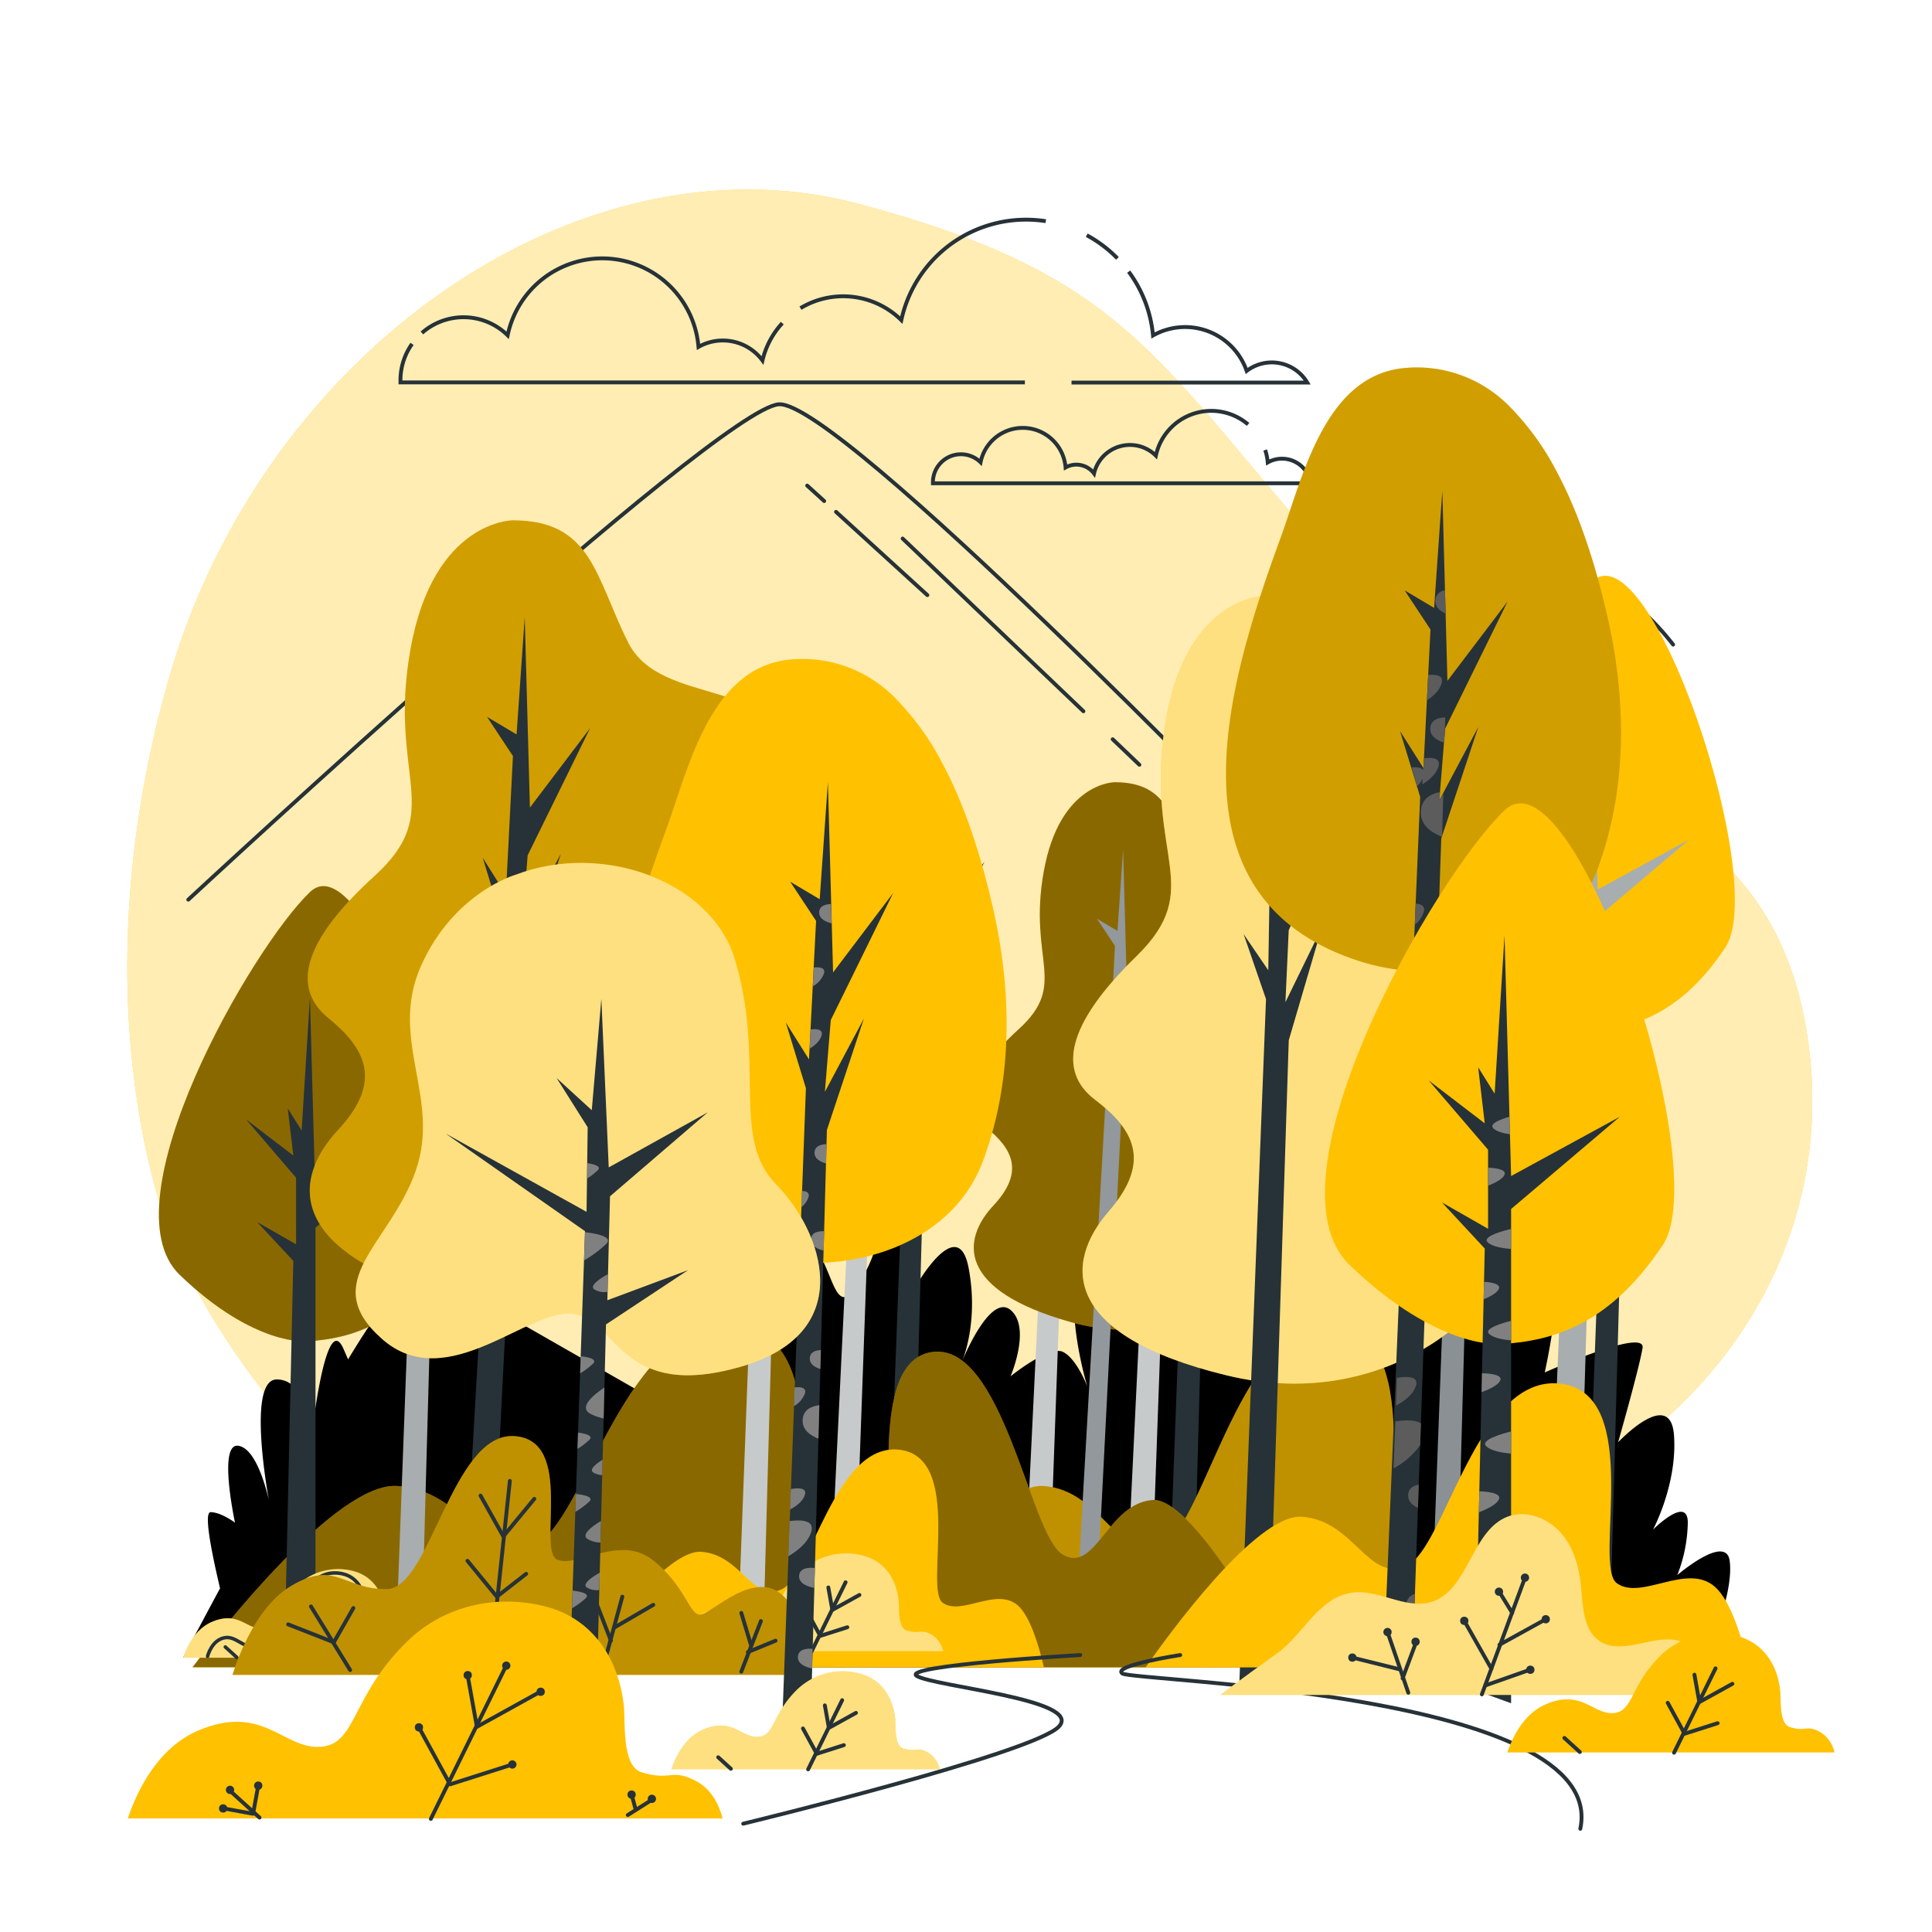 <svg class="animated" id="freepik_stories-forest" xmlns="http://www.w3.org/2000/svg" viewBox="0 0 500 500" version="1.1" xmlns:xlink="http://www.w3.org/1999/xlink" xmlns:svgjs="http://svgjs.com/svgjs"><style>svg#freepik_stories-forest:not(.animated) .animable {opacity: 0;}svg#freepik_stories-forest.animated #freepik--background-simple--inject-35 {animation: 1s 1 forwards cubic-bezier(.36,-0.01,.5,1.38) zoomIn;animation-delay: 0s;}svg#freepik_stories-forest.animated #freepik--Clouds--inject-35 {animation: 1s 1 forwards cubic-bezier(.36,-0.01,.5,1.38) slideLeft;animation-delay: 0s;}svg#freepik_stories-forest.animated #freepik--Mountain--inject-35 {animation: 1s 1 forwards cubic-bezier(.36,-0.01,.5,1.38) slideRight;animation-delay: 0s;}svg#freepik_stories-forest.animated #freepik--Trees--inject-35 {animation: 1s 1 forwards cubic-bezier(.36,-0.01,.5,1.38) slideDown;animation-delay: 0s;}            @keyframes zoomIn {                0% {                    opacity: 0;                    transform: scale(0.5);                }                100% {                    opacity: 1;                    transform: scale(1);                }            }                    @keyframes slideLeft {                0% {                    opacity: 0;                    transform: translateX(-30px);                }                100% {                    opacity: 1;                    transform: translateX(0);                }            }                    @keyframes slideRight {                0% {                    opacity: 0;                    transform: translateX(30px);                }                100% {                    opacity: 1;                    transform: translateX(0);                }            }                    @keyframes slideDown {                0% {                    opacity: 0;                    transform: translateY(-30px);                }                100% {                    opacity: 1;                    transform: translateY(0);                }            }        </style><g id="freepik--background-simple--inject-35" style="transform-origin: 250.984px 238.703px 0px;" class="animable"><path d="M44.41,320.29s26.73,70.51,102.13,96.87,158.5.42,226.37-18.81,105.85-75.29,93.95-135.2-68.33-58.53-118.12-113.74S294.07,71.94,222.19,52.76,67.71,90.75,43.48,176.39,44.41,320.29,44.41,320.29Z" style="fill: rgb(255, 193, 0); transform-origin: 250.984px 238.703px 0px;" id="elnl4xzfv7ppj" class="animable"></path><g id="elqm89at67iik"><path d="M44.41,320.29s26.73,70.51,102.13,96.87,158.5.42,226.37-18.81,105.85-75.29,93.95-135.2-68.33-58.53-118.12-113.74S294.07,71.94,222.19,52.76,67.71,90.75,43.48,176.39,44.41,320.29,44.41,320.29Z" style="fill: rgb(255, 255, 255); opacity: 0.7; transform-origin: 250.984px 238.703px 0px;" class="animable"></path></g></g><g id="freepik--Clouds--inject-35" style="transform-origin: 224.756px 90.961px 0px;" class="animable"><path d="M202.46,83.63a21.49,21.49,0,0,0-5.13,9.66,12.77,12.77,0,0,0-16.56-3.51,25,25,0,0,0-49.39-3,16.28,16.28,0,0,0-22.19-.61" style="fill: none; stroke: rgb(38, 50, 56); stroke-miterlimit: 10; transform-origin: 155.826px 80.076px 0px;" id="el7l5hhrvduun" class="animable"></path><path d="M270.65,57.24a33.4,33.4,0,0,0-5.13-.39,33,33,0,0,0-32.26,26,21.43,21.43,0,0,0-26.1-3.1" style="fill: none; stroke: rgb(38, 50, 56); stroke-miterlimit: 10; transform-origin: 238.904px 69.852px 0px;" id="eluyh6bxohb9r" class="animable"></path><path d="M289.19,66.87a32.83,32.83,0,0,0-7.95-6" style="fill: none; stroke: rgb(38, 50, 56); stroke-miterlimit: 10; transform-origin: 285.215px 63.871px 0px;" id="elqvx70cai1bc" class="animable"></path><path d="M277.31,99h61a10.68,10.68,0,0,0-15.67-3,16.87,16.87,0,0,0-24.24-9.18A32.82,32.82,0,0,0,292.1,70.3" style="fill: none; stroke: rgb(38, 50, 56); stroke-miterlimit: 10; transform-origin: 307.809px 84.65px 0px;" id="eljgpr3m9hkkn" class="animable"></path><path d="M106.64,89a16.26,16.26,0,0,0-3,9.37c0,.2,0,.4,0,.6h161.6" style="fill: none; stroke: rgb(38, 50, 56); stroke-miterlimit: 10; transform-origin: 184.439px 93.984px 0px;" id="elxxsqxu06ov" class="animable"></path><path d="M323,109.84a14.67,14.67,0,0,0-23.86,8.08,9.53,9.53,0,0,0-16,4.62,5.72,5.72,0,0,0-7.37-1.56,11.13,11.13,0,0,0-22-1.34,7.25,7.25,0,0,0-12.33,5.17c0,.09,0,.17,0,.26H345.87a4.78,4.78,0,0,0-7-1.31,7.5,7.5,0,0,0-10.78-4.08,14.16,14.16,0,0,0-.66-3.22" style="fill: none; stroke: rgb(38, 50, 56); stroke-miterlimit: 10; transform-origin: 293.656px 115.701px 0px;" id="elmic7yzwoprh" class="animable"></path></g><g id="freepik--Mountain--inject-35" style="transform-origin: 240.865px 168.727px 0px;" class="animable"><path d="M48.73,232.83s137.15-127.28,152.86-128.2C217.13,103.72,328.71,219,328.71,219s76.82-66.76,85.05-66.76S433,166.82,433,166.82" style="fill: none; stroke: rgb(38, 50, 56); stroke-linecap: round; stroke-linejoin: round; transform-origin: 240.865px 168.727px 0px;" id="elntq70hhfyxi" class="animable"></path><line x1="294.87" y1="197.92" x2="287.96" y2="191.32" style="fill: none; stroke: rgb(38, 50, 56); stroke-linecap: round; stroke-linejoin: round; transform-origin: 291.415px 194.62px 0px;" id="eln046px5kwci" class="animable"></line><line x1="216.36" y1="132.47" x2="240" y2="154.02" style="fill: none; stroke: rgb(38, 50, 56); stroke-linecap: round; stroke-linejoin: round; transform-origin: 228.18px 143.245px 0px;" id="el8mo6r390t" class="animable"></line><line x1="208.9" y1="125.67" x2="213.3" y2="129.67" style="fill: none; stroke: rgb(38, 50, 56); stroke-linecap: round; stroke-linejoin: round; transform-origin: 211.1px 127.67px 0px;" id="eld2c03gt8oam" class="animable"></line><line x1="280.39" y1="184.08" x2="233.6" y2="139.38" style="fill: none; stroke: rgb(38, 50, 56); stroke-linecap: round; stroke-linejoin: round; transform-origin: 256.995px 161.73px 0px;" id="el5xfajmmzaqm" class="animable"></line></g><g id="freepik--Trees--inject-35" style="transform-origin: 253.916px 284.188px 0px;" class="animable animator-active"><path d="M447.65,404c-.91-7.23-13.56,3.62-13.56,3.62a38.69,38.69,0,0,0,2.71-13.56c0-7.23-9,1.8-9,1.8s6.33-11.75,5.43-24.4-14.47,1.81-14.47,1.81,5.43-19,6.33-24.41-25.31,6.33-25.31,6.33,1.81-8.14,2.71-16.27c.47-4.16-4-2.43-8.52.26-1-3.62-3.67-3.87-6.64-2.74.19-.9.4-1.88.63-2.93,1-4.87-5.94.62-11.71,5.81a27.6,27.6,0,0,0-8.1-16.67c-4.37-4.37-9.08.5-13,7.34l-6.49,2c-.08-1.26-.21-2.56-.4-3.9-1.17-8.18-8,.64-12.69,7.9l-5,1.54c-.8-5.12-2.76-12.59-7.58-18.48-8.13-9.94-27.12,18.08-27.12,18.08s-11.75-19-16.27-9,1.81,30.74,1.81,30.74-2.71-7.24-6.32-9-13.56,6.32-13.56,6.32,5.42-12.65,0-17.17c-4.91-4.09-11.28,10.29-12.46,13.09.83-2.12,4-11.3,1.61-23.94-2.71-14.46-13.56,4.52-13.56,4.52s1.81-18.08-8.13-20.79,4.52,0-5.43,18.08-6.32-12.65-20.79-10.85-10.84,56.05-10.84,56.05L134.9,342.56s-2.71-5.43-11.89-7.07S119.54,348,119.54,348s-12.66-11.75-18.08-11.75c-1.41,0-5.74,6.27-11.38,15.55-.41-.95-.83-1.92-1.27-2.9-3.43-7.53-6.33,9.31-7.54,17.92l-1,1.73C79.54,364.3,77.41,357,71.63,357c-7,0-3.29,24.12-2.12,30.82l0,.08c-.9-3.81-3.49-13-7.78-13.73-5.42-.9-.91,19.89-.91,19.89s-3.61-2.71-6.32-2.71c-2,0,.77,12.61,2.45,19.7C51.25,421.65,47.38,429,47.38,429l36-19.57H272.57l-9.15,12.66H444S448.55,411.25,447.65,404Z" id="elu56tulwvu2d" style="transform-origin: 247.572px 370px 0px;" class="animable"></path><path d="M229.15,421.88h6.57l4-145,8.42-25.36-8.87,16.71,1.31-16.32,14.2-28.9-13.68,18L240,197.74l-1.86,26.63-6.71-4,5.88,8.9-1.6,31.5-5.31-8.39,4.57,14.93Z" style="fill: rgb(38, 50, 56); transform-origin: 241.965px 309.809px 0px;" id="eljsood2xsk8i" class="animable"></path><path d="M254.22,431.49c-2.34-9.28-6.17-20.8-11.51-25.1-9.48-7.64-24.9,4.37-33.2-1.09s9.48-58.93-19-62.2-39.14,51.29-52.19,56.74-17.79-14.18-35.58-15.27c-15.55-1-45.61,37.28-52.92,46.92Z" style="fill: rgb(255, 193, 0); transform-origin: 152.02px 387.225px 0px;" id="elowxvrchw89n" class="animable"></path><g id="el7ws1apbmue9"><path d="M254.22,431.49c-2.34-9.28-6.17-20.8-11.51-25.1-9.48-7.64-24.9,4.37-33.2-1.09s9.48-58.93-19-62.2-39.14,51.29-52.19,56.74-17.79-14.18-35.58-15.27c-15.55-1-45.61,37.28-52.92,46.92Z" style="opacity: 0.46; transform-origin: 152.02px 387.225px 0px;" class="animable"></path></g><path d="M191,421.88h6.57l4-145L210,251.47l-8.87,16.71,1.31-16.32,14.2-28.9L203,241l-1.18-43.26L200,224.37l-6.71-4,5.88,8.9-1.6,31.5-5.31-8.39,4.57,14.93Z" style="fill: rgb(199, 202, 203); transform-origin: 203.82px 309.809px 0px;" id="elnr66skyuwe" class="animable"></path><path d="M102.59,421.88h6.57l4-145,8.42-25.36-8.88,16.71,1.32-16.32L128.24,223l-13.68,18-1.17-43.26-1.86,26.63-6.71-4,5.88,8.9-1.6,31.5-5.32-8.39,4.58,14.93Z" style="fill: rgb(168, 173, 175); transform-origin: 115.414px 309.809px 0px;" id="elb0wo9uedx4" class="animable"></path><path d="M291.08,421.88h6.57l4-111.45L310.11,291l-8.88,12.84,1.31-12.54L316.74,269,303.06,282.9l-1.18-33.24L300,270.13l-6.7-3.06,5.88,6.83-1.61,24.21-5.31-6.45,4.57,11.47Z" style="fill: rgb(199, 202, 203); transform-origin: 303.908px 335.77px 0px;" id="elyvkyrioegsb" class="animable"></path><path d="M214.34,421.88h6.57l4-111.45L233.36,291l-8.87,12.84,1.31-12.54L240,269,226.32,282.9l-1.18-33.24-1.86,20.47-6.71-3.06,5.89,6.83-1.61,24.21-5.31-6.45,4.57,11.47Z" style="fill: rgb(199, 202, 203); transform-origin: 227.17px 335.77px 0px;" id="el5429erb8r69" class="animable"></path><path d="M264.59,421.88h6.56l4-111.45L283.61,291l-8.88,12.84,1.32-12.54L290.24,269,276.56,282.9l-1.18-33.24-1.85,20.47-6.71-3.06,5.88,6.83-1.6,24.21-5.32-6.45,4.58,11.47Z" style="fill: rgb(199, 202, 203); transform-origin: 277.414px 335.77px 0px;" id="elrxjtem9r2h8" class="animable"></path><path d="M410.07,421.88h6.57l4-145,8.42-25.36-8.87,16.71,1.31-16.32,14.2-28.9-13.68,18-1.18-43.26L419,224.37l-6.71-4,5.88,8.9-1.6,31.5-5.31-8.39,4.57,14.93Z" style="fill: rgb(38, 50, 56); transform-origin: 422.885px 309.814px 0px;" id="elc4ocq1s89b7" class="animable"></path><path d="M370.32,421.88h6.56l4-145,8.43-25.36-8.88,16.71,1.32-16.32L396,223l-13.68,18-1.18-43.26-1.85,26.63-6.71-4,5.88,8.9-1.6,31.5-5.32-8.39,4.58,14.93Z" style="fill: rgb(138, 144, 148); transform-origin: 383.16px 309.809px 0px;" id="elvba58xvm8h" class="animable"></path><path d="M302.17,421.88h6.56l4-145,8.42-25.36-8.88,16.71,1.32-16.32L327.82,223l-13.68,18L313,197.74l-1.85,26.63-6.71-4,5.88,8.9-1.6,31.5-5.32-8.39,4.58,14.93Z" style="fill: rgb(38, 50, 56); transform-origin: 314.996px 309.809px 0px;" id="eli7wn14gwpb8" class="animable"></path><path d="M401.13,431.49c-2-9.28-5.34-20.8-9.95-25.1-8.21-7.64-21.56,4.37-28.74-1.09s8.21-58.93-16.42-62.2-33.87,51.29-45.16,56.74-15.4-14.18-30.79-15.27c-13.46-1-39.47,37.28-45.8,46.92Z" style="fill: rgb(255, 193, 0); transform-origin: 312.699px 387.225px 0px;" id="elauvwtxzsj1" class="animable"></path><g id="el6i0x9koghsy"><path d="M401.13,431.49c-2-9.28-5.34-20.8-9.95-25.1-8.21-7.64-21.56,4.37-28.74-1.09s8.21-58.93-16.42-62.2-33.87,51.29-45.16,56.74-15.4-14.18-30.79-15.27c-13.46-1-39.47,37.28-45.8,46.92Z" style="opacity: 0.25; transform-origin: 312.699px 387.225px 0px;" class="animable"></path></g><path d="M288.48,202.44s-14.21,0-18.35,23.09,6.51,29-6.52,40.86-14.8,20.14-8.29,25.47,10.07,11.25,1.78,20.13-9.48,21.91,20.13,30.2,52.11-11.84,53.3-25.46-8.89-22.51-9.48-33.76,20.14-21.91,17.77-37.3-23.69-9.48-29.61-21.32S302.69,202.44,288.48,202.44Z" style="fill: rgb(255, 193, 0); transform-origin: 295.326px 273.287px 0px;" id="elg2rqei4gco" class="animable"></path><g id="elchla6eidqk6"><path d="M288.48,202.44s-14.21,0-18.35,23.09,6.51,29-6.52,40.86-14.8,20.14-8.29,25.47,10.07,11.25,1.78,20.13-9.48,21.91,20.13,30.2,52.11-11.84,53.3-25.46-8.89-22.51-9.48-33.76,20.14-21.91,17.77-37.3-23.69-9.48-29.61-21.32S302.69,202.44,288.48,202.44Z" style="opacity: 0.46; transform-origin: 295.326px 273.287px 0px;" class="animable"></path></g><path d="M278,426.87h5.19l7.34-144.48,6.66-20-7,13.21,1-12.9,11.22-22.86-10.81,14.27-.94-34.2-1.46,21-5.31-3.14,4.65,7-1.27,24.9-4.2-6.63,3.62,11.8Z" style="fill: rgb(146, 152, 155); transform-origin: 290.205px 323.391px 0px;" id="elqc83yf4lofo" class="animable"></path><path d="M199.56,431.49c1.52-8.56,4-19.2,7.49-23.16,6.18-7.05,16.21,4,21.62-1s-6.18-54.38,12.35-57.4,25.48,47.33,34,52.37,11.58-13.1,23.16-14.1c10.13-.88,29.69,34.41,34.45,43.3Z" style="fill: rgb(255, 193, 0); transform-origin: 266.094px 390.65px 0px;" id="elfcw2cz8zgc" class="animable"></path><g id="el54h1ejzlpsp"><path d="M199.56,431.49c1.52-8.56,4-19.2,7.49-23.16,6.18-7.05,16.21,4,21.62-1s-6.18-54.38,12.35-57.4,25.48,47.33,34,52.37,11.58-13.1,23.16-14.1c10.13-.88,29.69,34.41,34.45,43.3Z" style="opacity: 0.46; transform-origin: 266.094px 390.65px 0px;" class="animable"></path></g><path d="M270.16,431.49c-1.37-5.9-3.62-13.24-6.74-16-5.56-4.86-14.59,2.78-19.45-.69s5.55-37.52-11.12-39.6-22.93,32.65-30.57,36.12-10.42-9-20.84-9.72c-9.11-.61-26.72,23.74-31,29.87Z" style="fill: rgb(255, 193, 0); transform-origin: 210.301px 403.299px 0px;" id="elctietzby4d" class="animable"></path><path d="M79.5,347.14s-13.64,1.44-33-17.22,18.67-84.71,33.74-99.07,46,77.53,34.46,94.76S91,346.43,79.5,347.14Z" style="fill: rgb(255, 193, 0); transform-origin: 79.174px 288.252px 0px;" id="elgumxb357ctt" class="animable"></path><g id="elpvao2i333e"><path d="M79.5,347.14s-13.64,1.44-33-17.22,18.67-84.71,33.74-99.07,46,77.53,34.46,94.76S91,346.43,79.5,347.14Z" style="opacity: 0.46; transform-origin: 79.174px 288.252px 0px;" class="animable"></path></g><polyline points="73.75 422.52 75.91 326.33 66.57 316.28 76.62 322.02 76.62 304.79 63.7 289.72 75.91 299.05 74.47 286.85 78.06 292.59 80.21 258.13 81.65 310.53 105.34 297.61 81.65 317.71 81.65 327.04 81.65 425.39" style="fill: rgb(38, 50, 56); transform-origin: 84.52px 341.76px 0px;" id="el3slgyr4ib0q" class="animable"></polyline><path d="M411.32,266.83s-13.64,1.43-33-17.23S397,164.89,412,150.53s46,77.53,34.46,94.76S422.8,266.11,411.32,266.83Z" style="fill: rgb(255, 193, 0); transform-origin: 410.963px 207.936px 0px;" id="elqzqlsib9ck" class="animable"></path><polyline points="400.32 418.41 407.73 246.01 398.4 235.96 408.45 241.7 408.45 224.47 395.52 209.4 407.73 218.73 406.29 206.53 409.88 212.27 412.04 177.81 413.47 230.22 437.16 217.29 413.47 237.39 413.47 246.73 408.22 421.28" style="fill: rgb(168, 173, 175); transform-origin: 416.34px 299.545px 0px;" id="el4vl0y2pwgbq" class="animable"></polyline><path d="M110.12,429a6.05,6.05,0,0,0-2.71-3.9c-2.68-1.46-2.68,0-5.85-1-2.1-.65-1.68-5.38-1.85-7-.53-4.95-3.27-9.23-8.32-10.51A15.31,15.31,0,0,0,77,410.25c-6.09,5.85-5.36,11-9.26,11.21s-6.09-4.63-12.91-1.71c-4.19,1.8-6.36,6.16-7.41,9.26Z" style="fill: rgb(255, 193, 0); transform-origin: 78.772px 417.549px 0px;" id="els40cowmyiue" class="animable"></path><g id="el4ozgu9c83vw"><path d="M110.12,429a6.05,6.05,0,0,0-2.71-3.9c-2.68-1.46-2.68,0-5.85-1-2.1-.65-1.68-5.38-1.85-7-.53-4.95-3.27-9.23-8.32-10.51A15.31,15.31,0,0,0,77,410.25c-6.09,5.85-5.36,11-9.26,11.21s-6.09-4.63-12.91-1.71c-4.19,1.8-6.36,6.16-7.41,9.26Z" style="fill: rgb(255, 255, 255); opacity: 0.5; transform-origin: 78.772px 417.549px 0px;" class="animable"></path></g><path d="M53.72,428.65s1.08-4.45,4.72-4.85,6.2,5.53,11.6.54,8.63-17.67,17-17.26,8.23,10.52,7.28,14.7,4.59,4,7,3.5,5.26,2.16,5.26,3.78" style="fill: none; stroke: rgb(38, 50, 56); stroke-linecap: round; stroke-linejoin: round; stroke-width: 0.904px; transform-origin: 80.148px 418.064px 0px;" id="el9yld3sbi2p9" class="animable"></path><line x1="61.27" y1="428.92" x2="58.31" y2="426.23" style="fill: none; stroke: rgb(38, 50, 56); stroke-linecap: round; stroke-linejoin: round; stroke-width: 0.904px; transform-origin: 59.79px 427.575px 0px;" id="elf1i3t082u5" class="animable"></line><line x1="79.34" y1="429.06" x2="87.3" y2="412.88" style="fill: none; stroke: rgb(38, 50, 56); stroke-linecap: round; stroke-linejoin: round; stroke-width: 0.904px; transform-origin: 83.32px 420.97px 0px;" id="ell1ox5cv3j8e" class="animable"></line><polyline points="83.25 414.09 84.2 419.35 90.54 415.84" style="fill: none; stroke: rgb(38, 50, 56); stroke-linecap: round; stroke-linejoin: round; stroke-width: 0.904px; transform-origin: 86.895px 416.72px 0px;" id="eljt4p64cp6k" class="animable"></polyline><polyline points="78.13 419.48 81.37 425.42 87.7 423.39" style="fill: none; stroke: rgb(38, 50, 56); stroke-linecap: round; stroke-linejoin: round; stroke-width: 0.904px; transform-origin: 82.915px 422.45px 0px;" id="elqe8njy84qvf" class="animable"></polyline><path d="M244.09,427.34a6.7,6.7,0,0,0-3-4.31c-3-1.62-3,0-6.47-1.08-2.32-.71-1.86-5.94-2.05-7.73-.58-5.48-3.61-10.21-9.2-11.63a17,17,0,0,0-16,4c-6.74,6.47-5.93,12.13-10.24,12.4s-6.74-5.12-14.29-1.89c-4.63,2-7,6.81-8.19,10.24Z" style="fill: rgb(255, 193, 0); transform-origin: 209.369px 414.676px 0px;" id="eldq930skhw7m" class="animable"></path><g id="ell8t9ldnfdl8"><path d="M244.09,427.34a6.7,6.7,0,0,0-3-4.31c-3-1.62-3,0-6.47-1.08-2.32-.71-1.86-5.94-2.05-7.73-.58-5.48-3.61-10.21-9.2-11.63a17,17,0,0,0-16,4c-6.74,6.47-5.93,12.13-10.24,12.4s-6.74-5.12-14.29-1.89c-4.63,2-7,6.81-8.19,10.24Z" style="fill: rgb(255, 255, 255); opacity: 0.5; transform-origin: 209.369px 414.676px 0px;" class="animable"></path></g><line x1="190.05" y1="427.24" x2="186.77" y2="424.26" style="fill: none; stroke: rgb(38, 50, 56); stroke-linecap: round; stroke-linejoin: round; transform-origin: 188.41px 425.75px 0px;" id="ela9cpkffdk5i" class="animable"></line><line x1="210.04" y1="427.39" x2="218.84" y2="409.49" style="fill: none; stroke: rgb(38, 50, 56); stroke-linecap: round; stroke-linejoin: round; transform-origin: 214.44px 418.44px 0px;" id="el1g6iboo3fbp" class="animable"></line><polyline points="214.37 410.83 215.41 416.65 222.42 412.77" style="fill: none; stroke: rgb(38, 50, 56); stroke-linecap: round; stroke-linejoin: round; transform-origin: 218.395px 413.74px 0px;" id="eldidfg6p36aw" class="animable"></polyline><polyline points="208.7 416.8 212.28 423.37 219.29 421.13" style="fill: none; stroke: rgb(38, 50, 56); stroke-linecap: round; stroke-linejoin: round; transform-origin: 213.995px 420.085px 0px;" id="el2eq0rtin6yo" class="animable"></polyline><path d="M132.69,134.66s-20.47,0-26.44,33.26,9.38,41.79-9.38,58.84-21.32,29-11.93,36.67,14.49,16.2,2.55,29-13.64,31.56,29,43.5,75-17.06,76.75-36.67-12.8-32.41-13.65-48.61,29-31.55,25.58-53.72-34.11-13.65-42.63-30.7S153.16,134.66,132.69,134.66Z" style="fill: rgb(255, 193, 0); transform-origin: 142.543px 236.691px 0px;" id="elalv6pb8g5e" class="animable"></path><g id="el5azszv6s57f"><path d="M132.69,134.66s-20.47,0-26.44,33.26,9.38,41.79-9.38,58.84-21.32,29-11.93,36.67,14.49,16.2,2.55,29-13.64,31.56,29,43.5,75-17.06,76.75-36.67-12.8-32.41-13.65-48.61,29-31.55,25.58-53.72-34.11-13.65-42.63-30.7S153.16,134.66,132.69,134.66Z" style="opacity: 0.18; transform-origin: 142.543px 236.691px 0px;" class="animable"></path></g><path d="M117.54,457.86H125L135.57,249.8l9.6-28.87-10.11,19,1.5-18.58,16.16-32.91L137.14,209l-1.34-49.26-2.11,30.33-7.64-4.54,6.7,10.13-1.83,35.86-6-9.55,5.21,17Z" style="fill: rgb(38, 50, 56); transform-origin: 135.129px 308.799px 0px;" id="el0apfcs5xxaxc" class="animable"></path><path d="M326.64,154.25s-20.45.71-25.26,34.16,10.82,41.43-7.33,59.13-20.3,29.72-10.66,37.06,15.05,15.69,3.56,28.89-12.53,32,30.49,42.45,74.41-19.65,75.43-39.31-13.91-31.94-15.33-48.1S405.42,236,401.24,214s-34.56-12.45-43.68-29.2S347.09,153.54,326.64,154.25Z" style="fill: rgb(255, 193, 0); transform-origin: 339.693px 256.156px 0px;" id="elt4wve9nqll" class="animable"></path><g id="el9sf19gzg9l6"><g style="opacity: 0.5; transform-origin: 339.693px 256.156px 0px;" class="animable"><path d="M326.64,154.25s-20.45.71-25.26,34.16,10.82,41.43-7.33,59.13-20.3,29.72-10.66,37.06,15.05,15.69,3.56,28.89-12.53,32,30.49,42.45,74.41-19.65,75.43-39.31-13.91-31.94-15.33-48.1S405.42,236,401.24,214s-34.56-12.45-43.68-29.2S347.09,153.54,326.64,154.25Z" style="fill: rgb(255, 255, 255); transform-origin: 339.693px 256.156px 0px;" id="el2vxcn99z7fw" class="animable"></path></g></g><path d="M320.64,438.14l7.47-.26,5.42-168.66L342.11,240l-9.44,19.36.85-18.62,15-33.45-14.85,21.08-3.06-49.19-1.06,30.38-7.79-4.26,7.05,9.89-.58,35.91-6.38-9.34,5.79,16.8Z" style="fill: rgb(38, 50, 56); transform-origin: 334.58px 308.66px 0px;" id="elftc6tgw54mc" class="animable"></path><path d="M452.6,431.49c-1.78-7.7-4.71-17.27-8.79-20.84-7.24-6.34-19,3.63-25.36-.9s7.24-48.93-14.5-51.65-29.9,42.59-39.87,47.12-13.59-11.78-27.18-12.69c-11.88-.79-34.84,31-40.43,39Z" style="fill: rgb(255, 193, 0); transform-origin: 374.535px 394.758px 0px;" id="eloti0xgjw7ue" class="animable"></path><path d="M207.13,433.47c.68-5.28,1.05-15-4.27-20.3-7.55-7.55-18.87,4.71-21.7,4.71s-3.78-7.54-12.27-14.15-18.87,1.89-24.53,0,4.72-31.13-11.32-32.07-21.7,39.62-33,39.62-13.21-7.55-24.53-.94c-8.87,5.17-13.68,17.86-15.35,23.13Z" style="fill: rgb(255, 193, 0); transform-origin: 133.836px 402.557px 0px;" id="el8y7j4yxvn3" class="animable"></path><g id="el6rsazu0uw97"><path d="M207.13,433.47c.68-5.28,1.05-15-4.27-20.3-7.55-7.55-18.87,4.71-21.7,4.71s-3.78-7.54-12.27-14.15-18.87,1.89-24.53,0,4.72-31.13-11.32-32.07-21.7,39.62-33,39.62-13.21-7.55-24.53-.94c-8.87,5.17-13.68,17.86-15.35,23.13Z" style="opacity: 0.25; transform-origin: 133.836px 402.557px 0px;" class="animable"></path></g><line x1="90.61" y1="432.2" x2="80.48" y2="415.75" style="fill: none; stroke: rgb(38, 50, 56); stroke-linecap: round; stroke-linejoin: round; transform-origin: 85.545px 423.975px 0px;" id="el5yh4jh19h2k" class="animable"></line><line x1="126.89" y1="430.93" x2="131.95" y2="383.26" style="fill: none; stroke: rgb(38, 50, 56); stroke-linecap: round; stroke-linejoin: round; transform-origin: 129.42px 407.095px 0px;" id="elqtp2o8w6sb" class="animable"></line><line x1="156" y1="431.78" x2="161.06" y2="413.22" style="fill: none; stroke: rgb(38, 50, 56); stroke-linecap: round; stroke-linejoin: round; transform-origin: 158.53px 422.5px 0px;" id="elwdgtftb2za" class="animable"></line><line x1="191.85" y1="432.62" x2="196.92" y2="419.54" style="fill: none; stroke: rgb(38, 50, 56); stroke-linecap: round; stroke-linejoin: round; transform-origin: 194.385px 426.08px 0px;" id="elq1fio3eiw9" class="animable"></line><polyline points="91.45 416.17 86.39 425.03 74.58 420.39" style="fill: none; stroke: rgb(38, 50, 56); stroke-linecap: round; stroke-linejoin: round; transform-origin: 83.015px 420.6px 0px;" id="el1zon60q8mix" class="animable"></polyline><polyline points="124.36 387.06 130.26 397.61 138.28 387.9" style="fill: none; stroke: rgb(38, 50, 56); stroke-linecap: round; stroke-linejoin: round; transform-origin: 131.32px 392.335px 0px;" id="elbwvkxt986h4" class="animable"></polyline><polyline points="120.98 403.94 128.58 413.22 136.17 407.31" style="fill: none; stroke: rgb(38, 50, 56); stroke-linecap: round; stroke-linejoin: round; transform-origin: 128.575px 408.58px 0px;" id="el6fchtel7jfw" class="animable"></polyline><line x1="158.95" y1="421.23" x2="169.07" y2="415.33" style="fill: none; stroke: rgb(38, 50, 56); stroke-linecap: round; stroke-linejoin: round; transform-origin: 164.01px 418.28px 0px;" id="el6gi8db9nvfx" class="animable"></line><line x1="158.11" y1="424.61" x2="153.04" y2="411.53" style="fill: none; stroke: rgb(38, 50, 56); stroke-linecap: round; stroke-linejoin: round; transform-origin: 155.575px 418.07px 0px;" id="el8ocw7uoh4eg" class="animable"></line><line x1="194.39" y1="425.87" x2="191.85" y2="417.43" style="fill: none; stroke: rgb(38, 50, 56); stroke-linecap: round; stroke-linejoin: round; transform-origin: 193.12px 421.65px 0px;" id="eli66hhb2a7m" class="animable"></line><line x1="193.54" y1="427.56" x2="200.71" y2="424.61" style="fill: none; stroke: rgb(38, 50, 56); stroke-linecap: round; stroke-linejoin: round; transform-origin: 197.125px 426.085px 0px;" id="el262ggjiqi1g" class="animable"></line><path d="M243.93,197.62a69.83,69.83,0,0,0-12.4-17.11A33.54,33.54,0,0,0,204,170.74c-20.28,2.3-25.83,28.15-31.57,43.87-13.72,37.55-30.74,93.24,20.56,109.64,22.11,7.07,52.48,0,61.37-23.7,7.69-20.5,7.57-43.07,2.91-64.25C254.51,223.91,250.42,209.8,243.93,197.62Z" style="fill: rgb(255, 193, 0); transform-origin: 209.408px 248.701px 0px;" id="elbbwxzmtfdo4" class="animable"></path><path d="M202,457.58h7.48L214,292.44l9.59-28.87-10.11,19L215,264l16.16-32.91L215.6,251.66l-1.34-49.26-2.12,30.32-7.64-4.53,6.7,10.13-1.83,35.86-6-9.55,5.2,17Z" style="fill: rgb(38, 50, 56); transform-origin: 216.58px 329.988px 0px;" id="el0o2shvg5s6oh" class="animable"></path><path d="M212.31,354.29l.14-4.88c-1.19,0-2.88.41-2.88,2.21C209.57,353.11,211,353.89,212.31,354.29Z" style="fill: gray; transform-origin: 211.01px 351.85px 0px;" id="el1l63mq1davi" class="animable"></path><path d="M210.8,298.36c0,1.59,1.61,2.36,3,2.74l.14-5C212.75,296.15,210.8,296.43,210.8,298.36Z" style="fill: gray; transform-origin: 212.371px 298.602px 0px;" id="eljn9w58a8bx" class="animable"></path><path d="M209.88,320.84c0,1.7,1.85,2.47,3.28,2.81l.14-5C212.19,318.58,209.88,318.73,209.88,320.84Z" style="fill: gray; transform-origin: 211.59px 321.143px 0px;" id="el7f1lqs9dd15" class="animable"></path><path d="M212.65,267.89c.39-1.58-1.48-1.64-2.88-1.48l-.25,5C210.56,270.79,212.23,269.55,212.65,267.89Z" style="fill: gray; transform-origin: 211.109px 268.881px 0px;" id="el62qa0omeqv7" class="animable"></path><path d="M206.49,428.89c0,1.86,2.21,2.61,3.67,2.9l.14-5.07C209.5,426.63,206.49,426.49,206.49,428.89Z" style="fill: gray; transform-origin: 208.395px 429.234px 0px;" id="elz0uiucspdi" class="animable"></path><path d="M210.59,250.38l-.25,4.9a6.45,6.45,0,0,0,2.93-3.4C213.64,250.38,212,250.25,210.59,250.38Z" style="fill: gray; transform-origin: 211.832px 252.811px 0px;" id="elbdfz7hfi3ym" class="animable"></path><path d="M212,236.18c0,1.67,1.8,2.44,3.22,2.79l-.14-5C213.93,234,212,234.27,212,236.18Z" style="fill: gray; transform-origin: 213.609px 236.469px 0px;" id="elh0d0fcyha0f" class="animable"></path><path d="M210,396.23c.75-3-3.14-2.92-5.65-2.57l-.34,9.09C205.81,401.72,209.2,399.41,210,396.23Z" style="fill: gray; transform-origin: 207.053px 398.121px 0px;" id="elfd6lve4a3vv" class="animable"></path><path d="M210.8,405.8s-4-.61-4,2.16c0,2,2.5,2.7,3.94,3l.13-4.74Z" style="fill: gray; transform-origin: 208.836px 408.352px 0px;" id="elcswnid0cw4c" class="animable"></path><path d="M207.72,367.71c0,2.39,2,3.81,4.09,4.63l.24-8.69C210,363.91,207.72,364.84,207.72,367.71Z" style="fill: gray; transform-origin: 209.885px 367.994px 0px;" id="elc23ny0gy6o5" class="animable"></path><path d="M205.64,359.05l-.18,4.87a6.37,6.37,0,0,0,2.88-3.37C208.72,359,207,358.92,205.64,359.05Z" style="fill: gray; transform-origin: 206.928px 361.465px 0px;" id="elwentntx466m" class="animable"></path><path d="M207.54,308.22l-.16,4.18a5.26,5.26,0,0,0,1.88-2.65C209.55,308.59,208.61,308.26,207.54,308.22Z" style="fill: gray; transform-origin: 208.348px 310.309px 0px;" id="ell67iehjbpzg" class="animable"></path><path d="M208.34,386.72c.48-1.91-2.38-1.6-3.68-1.36l-.2,5.3C205.06,390.36,207.79,388.91,208.34,386.72Z" style="fill: gray; transform-origin: 206.428px 387.92px 0px;" id="el9sjt6rlbmjd" class="animable"></path><path d="M402.94,122.17a69.57,69.57,0,0,0-12.4-17.11A33.54,33.54,0,0,0,363,95.29c-20.27,2.29-25.83,28.15-31.57,43.86C317.68,176.71,300.66,232.4,352,248.8c22.12,7.07,52.49,0,61.37-23.7,7.69-20.51,7.57-43.07,2.92-64.25C413.52,148.46,409.43,134.35,402.94,122.17Z" style="fill: rgb(255, 193, 0); transform-origin: 368.404px 173.25px 0px;" id="ely23zayx812" class="animable"></path><g id="elydpg0bz58p"><path d="M402.94,122.17a69.57,69.57,0,0,0-12.4-17.11A33.54,33.54,0,0,0,363,95.29c-20.27,2.29-25.83,28.15-31.57,43.86C317.68,176.71,300.66,232.4,352,248.8c22.12,7.07,52.49,0,61.37-23.7,7.69-20.51,7.57-43.07,2.92-64.25C413.52,148.46,409.43,134.35,402.94,122.17Z" style="opacity: 0.18; transform-origin: 368.404px 173.25px 0px;" class="animable"></path></g><path d="M358.13,429h7.48L373,217l9.59-28.87-10.1,19L374,188.57l16.17-32.91-15.58,20.55L373.27,127l-2.12,30.32-7.63-4.53,6.69,10.13-1.82,35.86-6.05-9.55,5.2,17Z" style="fill: rgb(38, 50, 56); transform-origin: 374.15px 278px 0px;" id="elbpx49upijx" class="animable"></path><path d="M368.49,235.93c.38-1.49-.76-2-2.12-2.06l-.23,5.47A7,7,0,0,0,368.49,235.93Z" style="fill: rgb(92, 92, 92); transform-origin: 367.352px 236.605px 0px;" id="elgv68ivsuj8t" class="animable"></path><path d="M362.86,321.15l-.25,6.57c1.41-.9,3.37-2.49,3.89-4.55S364.71,321,362.86,321.15Z" style="fill: rgb(92, 92, 92); transform-origin: 364.592px 324.41px 0px;" id="eltpmzalq4mbd" class="animable"></path><path d="M369.61,174.68l-.33,6.56c1.41-.91,3.34-2.48,3.85-4.53S371.45,174.52,369.61,174.68Z" style="fill: rgb(92, 92, 92); transform-origin: 371.242px 177.936px 0px;" id="elcq1nzc2e1q" class="animable"></path><path d="M367.74,254.71a1.68,1.68,0,0,0,0-1,11.09,11.09,0,0,0,3-5c.76-3-2-3.73-4.82-3.69l-.55,13.1A7.05,7.05,0,0,0,367.74,254.71Z" style="fill: rgb(92, 92, 92); transform-origin: 368.119px 251.57px 0px;" id="elf87dp3jdb3f" class="animable"></path><path d="M374.14,158.77l-.17-6a2.79,2.79,0,0,0-2.5,2.81C371.47,157.17,372.72,158.16,374.14,158.77Z" style="fill: rgb(92, 92, 92); transform-origin: 372.805px 155.77px 0px;" id="els5mj7zhky8" class="animable"></path><path d="M366.73,203.52a7.22,7.22,0,0,0,1.43-2l-.08,1.48c1.41-.86,3.67-2.53,4.22-4.76s-1.91-2.21-3.79-2l-.12,2.45-.08-.13,0,.69c-.56-.66-1.84-.75-3-.67Z" style="fill: rgb(92, 92, 92); transform-origin: 368.844px 199.834px 0px;" id="elpble79t77k" class="animable"></path><path d="M370.15,188.63c0,2,1.84,3,3.58,3.56l.17-2.12.13-4.41C372.43,185.71,370.15,186.2,370.15,188.63Z" style="fill: rgb(92, 92, 92); transform-origin: 372.09px 188.926px 0px;" id="eljp7kco5dwhi" class="animable"></path><path d="M361.27,363.75c.81-.4,4.49-2.36,5.23-5.31.64-2.58-3.21-2.16-5-1.84Z" style="fill: rgb(92, 92, 92); transform-origin: 363.92px 360.055px 0px;" id="elcje4vqj0117" class="animable"></path><path d="M368.16,311.14a3.1,3.1,0,0,0,1.49,2.57l.18-5.12A2.59,2.59,0,0,0,368.16,311.14Z" style="fill: rgb(92, 92, 92); transform-origin: 368.992px 311.15px 0px;" id="elgfx7f0mjo9" class="animable"></path><path d="M371.48,261.62c-1.17-.11-5.06-.24-5.06,2.94,0,1.67,1.32,2.67,2.79,3.27a2.62,2.62,0,0,0-.64,1.82c0,1.56,1.16,2.54,2.52,3.15Z" style="fill: rgb(92, 92, 92); transform-origin: 368.951px 267.189px 0px;" id="eliutr5i9sbpj" class="animable"></path><path d="M369.82,239.36a3.48,3.48,0,0,0,2.33,3.06l.21-5.88A2.8,2.8,0,0,0,369.82,239.36Z" style="fill: rgb(92, 92, 92); transform-origin: 371.09px 239.48px 0px;" id="el4no5p20qzy5" class="animable"></path><path d="M372.53,207.15l.17-2.18c-2.52.49-5,1.85-5,5.34,0,3.23,2.65,5.13,5.51,6.25l.31-11.2Z" style="fill: rgb(92, 92, 92); transform-origin: 370.609px 210.764px 0px;" id="el54xdxsg71i8" class="animable"></path><path d="M365.67,332.82a6,6,0,0,0,3.13,5.06l.35-10A4.9,4.9,0,0,0,365.67,332.82Z" style="fill: rgb(92, 92, 92); transform-origin: 367.406px 332.879px 0px;" id="el1oakuw9acod" class="animable"></path><path d="M367.54,374l.2-5.64c-1.57-1-4.47-.82-6.62-.52L360.66,380A20.13,20.13,0,0,0,367.54,374Z" style="fill: rgb(92, 92, 92); transform-origin: 364.199px 373.801px 0px;" id="els13u9omye7q" class="animable"></path><path d="M366.18,412.55a2.69,2.69,0,0,0-2.17,2.73,3.31,3.31,0,0,0,2,2.88Z" style="fill: rgb(92, 92, 92); transform-origin: 365.096px 415.355px 0px;" id="el47pv2rtnl9a" class="animable"></path><path d="M364.42,387.07c0,1.57,1.18,2.55,2.55,3.16l.21-6C365.81,384.45,364.42,385.17,364.42,387.07Z" style="fill: rgb(92, 92, 92); transform-origin: 365.801px 387.23px 0px;" id="elh18krytyy5k" class="animable"></path><path d="M133.61,226.34S117.56,230.79,109,249.9s5.25,34.13-1.42,53.16S82,331.67,98.9,346.54,137.25,338,148.59,340s12.23,22.57,43.07,13.72,21-35.27,9.18-47.25-2.64-31.74-10.67-58.25C184,227.88,155.73,217.87,133.61,226.34Z" style="fill: rgb(255, 193, 0); transform-origin: 152.154px 289.621px 0px;" id="elw45lhpdc808" class="animable"></path><g id="el960w0h0p79e"><path d="M133.61,226.34S117.56,230.79,109,249.9s5.25,34.13-1.42,53.16S82,331.67,98.9,346.54,137.25,338,148.59,340s12.23,22.57,43.07,13.72,21-35.27,9.18-47.25-2.64-31.74-10.67-58.25C184,227.88,155.73,217.87,133.61,226.34Z" style="fill: rgb(255, 255, 255); opacity: 0.5; transform-origin: 152.154px 289.621px 0px;" class="animable"></path></g><polygon points="146.16 470.03 151.4 318.63 115.31 293.35 151.8 313.62 152.09 291.74 144.04 278.98 153.15 287.32 155.63 258.48 157.54 302.12 183.16 287.88 157.87 309.6 157.18 336.5 178.07 328.71 156.83 342.76 153.64 469.7 146.16 470.03" style="fill: rgb(38, 50, 56); transform-origin: 149.235px 364.255px 0px;" id="eltnj45yckvsq" class="animable"></polygon><path d="M154,333.81a4.91,4.91,0,0,0,3.26.5l.12-4.57C156,330.47,152,332.81,154,333.81Z" style="fill: gray; transform-origin: 155.414px 332.068px 0px;" id="elo62wzdss44r" class="animable"></path><path d="M148.18,411.64l-.13,3.76,0,.81a19.55,19.55,0,0,0,3.57-2.64C152.72,412.44,150.32,411.9,148.18,411.64Z" style="fill: gray; transform-origin: 149.973px 413.926px 0px;" id="elh0v7d724946" class="animable"></path><path d="M149.59,370.75l-.14,4.22a18.27,18.27,0,0,0,3.09-2.35C153.59,371.57,151.59,371,149.59,370.75Z" style="fill: gray; transform-origin: 151.139px 372.859px 0px;" id="elmmyvxr51kco" class="animable"></path><path d="M148.89,391.26a19.33,19.33,0,0,0,3.65-2.69c1.15-1.15-1.34-1.69-3.49-1.94l-.07,1.93Z" style="fill: gray; transform-origin: 150.861px 388.945px 0px;" id="elsysyaqvwa7" class="animable"></path><path d="M151.94,303l0,2a16.84,16.84,0,0,0,2.76-2.14c1-1-.79-1.55-2.71-1.84Z" style="fill: gray; transform-origin: 153.463px 303.01px 0px;" id="eljkgjw8gbv6r" class="animable"></path><path d="M151.14,326.2a30.67,30.67,0,0,0,5.73-4.24c1.82-1.81-2.07-2.67-5.48-3.07Z" style="fill: gray; transform-origin: 154.238px 322.545px 0px;" id="elrbjszjjj1x" class="animable"></path><path d="M153.73,381.19a5.26,5.26,0,0,0,2.12.58l.1-4C154.3,378.81,152.16,380.41,153.73,381.19Z" style="fill: gray; transform-origin: 154.566px 379.77px 0px;" id="elvq5ymri0rm" class="animable"></path><path d="M152.91,365.94a12.85,12.85,0,0,0,3.31,1.15l.2-8C153,361.4,149.78,364.38,152.91,365.94Z" style="fill: gray; transform-origin: 154.031px 363.09px 0px;" id="ell8tmqvdnvaq" class="animable"></path><path d="M152.27,398.41a7.07,7.07,0,0,0,3.14.81l.14-5.6C153.27,395,150.06,397.3,152.27,398.41Z" style="fill: gray; transform-origin: 153.539px 396.42px 0px;" id="elbg1rjmgts49" class="animable"></path><path d="M155.1,411.5l.11-4.48c-1.52.84-5,3-3.15,3.93A5,5,0,0,0,155.1,411.5Z" style="fill: gray; transform-origin: 153.371px 409.281px 0px;" id="eltxjyoffgcur" class="animable"></path><path d="M150.28,351l-.15,4.42a18.31,18.31,0,0,0,3.36-2.52C154.59,351.76,152.36,351.21,150.28,351Z" style="fill: gray; transform-origin: 151.955px 353.211px 0px;" id="elwoey2il4zcq" class="animable"></path><path d="M243.19,457.86a6.65,6.65,0,0,0-3-4.31c-3-1.62-3,0-6.47-1.08-2.32-.71-1.86-6-2.05-7.74-.58-5.47-3.61-10.2-9.2-11.62a16.93,16.93,0,0,0-16,4c-6.74,6.47-5.93,12.13-10.24,12.39s-6.74-5.12-14.29-1.88c-4.63,2-7,6.81-8.19,10.24Z" style="fill: rgb(255, 193, 0); transform-origin: 208.471px 445.191px 0px;" id="el0r1yfb7jaw3g" class="animable"></path><g id="elpxzvpyfyygn"><path d="M243.19,457.86a6.65,6.65,0,0,0-3-4.31c-3-1.62-3,0-6.47-1.08-2.32-.71-1.86-6-2.05-7.74-.58-5.47-3.61-10.2-9.2-11.62a16.93,16.93,0,0,0-16,4c-6.74,6.47-5.93,12.13-10.24,12.39s-6.74-5.12-14.29-1.88c-4.63,2-7,6.81-8.19,10.24Z" style="fill: rgb(255, 255, 255); opacity: 0.5; transform-origin: 208.471px 445.191px 0px;" class="animable"></path></g><line x1="189.15" y1="457.76" x2="185.87" y2="454.78" style="fill: none; stroke: rgb(38, 50, 56); stroke-linecap: round; stroke-linejoin: round; transform-origin: 187.51px 456.27px 0px;" id="el89bqv3iitww" class="animable"></line><line x1="209.14" y1="457.91" x2="217.95" y2="440.01" style="fill: none; stroke: rgb(38, 50, 56); stroke-linecap: round; stroke-linejoin: round; transform-origin: 213.545px 448.96px 0px;" id="elmqohcqde92f" class="animable"></line><polyline points="213.47 441.35 214.51 447.17 221.53 443.29" style="fill: none; stroke: rgb(38, 50, 56); stroke-linecap: round; stroke-linejoin: round; transform-origin: 217.5px 444.26px 0px;" id="elmjf7ah90qd" class="animable"></polyline><polyline points="207.8 447.32 211.38 453.88 218.39 451.64" style="fill: none; stroke: rgb(38, 50, 56); stroke-linecap: round; stroke-linejoin: round; transform-origin: 213.095px 450.6px 0px;" id="elf4ctgl66yj7" class="animable"></polyline><path d="M187,470.61c-.75-2.94-2.52-7.31-6.65-9.56-6.58-3.59-6.58,0-14.35-2.39-5.15-1.59-4.13-13.19-4.55-17.16-1.29-12.15-8-22.65-20.42-25.78-12.56-3.18-26-.2-35.42,8.86-14.94,14.35-13.15,26.9-22.72,27.5S68,440.72,51.23,447.89C41,452.3,35.65,463,33.07,470.61Z" style="fill: rgb(255, 193, 0); transform-origin: 110.035px 442.549px 0px;" id="eld92s8sh85jj" class="animable"></path><line x1="67.16" y1="470.39" x2="59.88" y2="463.78" style="fill: none; stroke: rgb(38, 50, 56); stroke-linecap: round; stroke-linejoin: round; transform-origin: 63.52px 467.085px 0px;" id="elv12w1lxu6zl" class="animable"></line><line x1="111.5" y1="470.73" x2="131.03" y2="431.01" style="fill: none; stroke: rgb(38, 50, 56); stroke-linecap: round; stroke-linejoin: round; transform-origin: 121.265px 450.87px 0px;" id="el1bv2huhimyf" class="animable"></line><line x1="162.47" y1="469.73" x2="168.75" y2="465.76" style="fill: none; stroke: rgb(38, 50, 56); stroke-linecap: round; stroke-linejoin: round; transform-origin: 165.61px 467.745px 0px;" id="elaqzvo0kd1g" class="animable"></line><polyline points="121.1 433.99 123.42 446.9 138.97 438.29" style="fill: none; stroke: rgb(38, 50, 56); stroke-linecap: round; stroke-linejoin: round; transform-origin: 130.035px 440.445px 0px;" id="ellt7qyhzv53k" class="animable"></polyline><polyline points="108.52 447.23 116.47 461.79 132.02 456.83" style="fill: none; stroke: rgb(38, 50, 56); stroke-linecap: round; stroke-linejoin: round; transform-origin: 120.27px 454.51px 0px;" id="el4zbfms1dnuk" class="animable"></polyline><polyline points="66.83 462.12 65.5 469.4 58.22 468.08" style="fill: none; stroke: rgb(38, 50, 56); stroke-linecap: round; stroke-linejoin: round; transform-origin: 62.525px 465.76px 0px;" id="el73514kjmi33" class="animable"></polyline><line x1="164.45" y1="468.08" x2="163.46" y2="464.44" style="fill: none; stroke: rgb(38, 50, 56); stroke-linecap: round; stroke-linejoin: round; transform-origin: 163.955px 466.26px 0px;" id="eleknjbk7kfpa" class="animable"></line><circle cx="121.05" cy="433.53" r="1.07" style="fill: rgb(38, 50, 56); transform-origin: 121.05px 433.53px 0px;" id="el35pl7s95l4p" class="animable"></circle><path d="M132.09,431A1.07,1.07,0,1,1,131,430,1.06,1.06,0,0,1,132.09,431Z" style="fill: rgb(38, 50, 56); transform-origin: 131.023px 431.07px 0px;" id="elr6i30g2w6e" class="animable"></path><circle cx="139.93" cy="437.83" r="1.07" style="fill: rgb(38, 50, 56); transform-origin: 139.93px 437.83px 0px;" id="elocprw66l5h" class="animable"></circle><path d="M133.67,456.64a1.07,1.07,0,1,1-1.06-1.06A1.07,1.07,0,0,1,133.67,456.64Z" style="fill: rgb(38, 50, 56); transform-origin: 132.602px 456.648px 0px;" id="eld1lhea5kbd" class="animable"></path><circle cx="108.42" cy="447.04" r="1.07" style="fill: rgb(38, 50, 56); transform-origin: 108.42px 447.04px 0px;" id="elk9amhzbpxke" class="animable"></circle><circle cx="163.46" cy="464.44" r="1.07" style="fill: rgb(38, 50, 56); transform-origin: 163.46px 464.44px 0px;" id="elbh7dezf7d2" class="animable"></circle><path d="M169.77,465.53a1.07,1.07,0,1,1-1.07-1.06A1.07,1.07,0,0,1,169.77,465.53Z" style="fill: rgb(38, 50, 56); transform-origin: 168.701px 465.539px 0px;" id="el0wlr25swt52" class="animable"></path><circle cx="66.83" cy="462.12" r="1.07" style="fill: rgb(38, 50, 56); transform-origin: 66.83px 462.12px 0px;" id="ellpz9fwrhe0a" class="animable"></circle><path d="M60.6,463.22a1.07,1.07,0,1,1-1.07-1.07A1.07,1.07,0,0,1,60.6,463.22Z" style="fill: rgb(38, 50, 56); transform-origin: 59.531px 463.219px 0px;" id="ell0899jvdre" class="animable"></path><circle cx="57.75" cy="468.02" r="1.07" style="fill: rgb(38, 50, 56); transform-origin: 57.75px 468.02px 0px;" id="elz3grgx45wnq" class="animable"></circle><path d="M279.55,428.32s-47,2.73-42.24,5.45,42.92,6.13,36.79,13-81.76,25.2-81.76,25.2" style="fill: none; stroke: rgb(38, 50, 56); stroke-linecap: round; stroke-linejoin: round; transform-origin: 235.945px 450.145px 0px;" id="elydrbdgft9se" class="animable"></path><path d="M305.44,428.32s-17.72,2.73-15,4.77,126,4.77,118.54,40.2" style="fill: none; stroke: rgb(38, 50, 56); stroke-linecap: round; stroke-linejoin: round; transform-origin: 349.73px 450.805px 0px;" id="eluvm0j8hl229" class="animable"></path><path d="M388.52,347.85s-16.21,1.71-39.23-20.46,22.17-100.63,40.08-117.68S444,301.8,430.3,322.27,402.16,347,388.52,347.85Z" style="fill: rgb(255, 193, 0); transform-origin: 388.096px 277.896px 0px;" id="eldj2nzsijpxc" class="animable"></path><polyline points="381.69 437.39 384.25 323.12 373.17 311.19 385.11 318.01 385.11 297.54 369.76 279.63 384.25 290.72 382.55 276.22 386.81 283.04 389.37 242.11 391.07 304.36 419.22 289.01 391.07 312.89 391.07 323.98 391.07 440.8" style="fill: rgb(38, 50, 56); transform-origin: 394.49px 341.455px 0px;" id="el7wdk10zsk0d" class="animable"></polyline><path d="M387.94,388c.72-1.8-3.87-2-5.09-2.07l-.12,5.46C384.33,390.75,387.34,389.47,387.94,388Z" style="fill: gray; transform-origin: 385.373px 388.66px 0px;" id="elnyz6tn678lq" class="animable"></path><path d="M391.07,341.83c-2.33.58-7.1,2-5.71,3.36,1.1,1.09,3.76,1.53,5.71,1.7Z" style="fill: gray; transform-origin: 388.09px 344.359px 0px;" id="el91ghycb8juc" class="animable"></path><path d="M388.28,357.22c.73-1.82-4.74-1.82-4.74-1.82v.09l-.11,4.8C384.72,359.83,387.71,358.64,388.28,357.22Z" style="fill: gray; transform-origin: 385.889px 357.844px 0px;" id="elnubgfs51pv" class="animable"></path><path d="M387.92,333.53c.54-1.36-2.35-1.71-3.86-1.8l-.1,4.53C385.41,335.67,387.46,334.67,387.92,333.53Z" style="fill: gray; transform-origin: 385.975px 333.996px 0px;" id="elz9c25y4zlcr" class="animable"></path><path d="M382.55,412.86l-.36,2.53-.07,3.14c1.25-.42,5.13-1.86,5.82-3.6C388.77,412.86,382.55,412.86,382.55,412.86Z" style="fill: gray; transform-origin: 385.068px 415.695px 0px;" id="el982xtespcsp" class="animable"></path><path d="M384.62,374.27c1.24,1.24,4.23,1.73,6.45,1.94v-5.75C388.4,371.13,383.05,372.7,384.62,374.27Z" style="fill: gray; transform-origin: 387.703px 373.336px 0px;" id="el01s19qbhmvzv" class="animable"></path><path d="M385,321.5c1.16,1.16,4.1,1.58,6.07,1.73v-5.18C388.92,318.56,383.53,320,385,321.5Z" style="fill: gray; transform-origin: 387.91px 320.641px 0px;" id="elpzknsbyq58" class="animable"></path><path d="M390.65,289c-2.39.7-5.32,1.82-4.19,3,.85.85,2.64,1.3,4.32,1.55Z" style="fill: gray; transform-origin: 388.496px 291.275px 0px;" id="elbgb1zyrhb4k" class="animable"></path><path d="M391.07,397.43c-2.67.67-8,2.24-6.45,3.81,1.24,1.24,4.23,1.74,6.45,1.94Z" style="fill: gray; transform-origin: 387.707px 400.305px 0px;" id="eltbf51nefnpr" class="animable"></path><path d="M385.11,302.19v4.67c1.45-.56,3.77-1.63,4.26-2.86C390,302.51,386.41,302.24,385.11,302.19Z" style="fill: gray; transform-origin: 387.277px 304.525px 0px;" id="el5fx4mnrj1x3" class="animable"></path><path d="M444,438.64c.74-6.75-4.75-14-11.7-14.35-6.24-.3-13.1,3.89-18.3.43-4.25-2.83-4.34-8.87-4.82-14s-1.88-10.21-5.2-14-8.9-6-13.66-4.26c-9.59,3.53-10.18,19.26-20,22.16-6.78,2-13.85-3.63-20.81-2.38-8.52,1.52-12.37,10.95-18.91,15.56-.68.48-3.52,2.54-6.78,4.92-2.73,2-5.75,4.21-8,5.92Z" style="fill: rgb(255, 193, 0); transform-origin: 379.943px 415.248px 0px;" id="elsfkyvdttica" class="animable"></path><g id="elvevdy66s8o"><path d="M444,438.64c.74-6.75-4.75-14-11.7-14.35-6.24-.3-13.1,3.89-18.3.43-4.25-2.83-4.34-8.87-4.82-14s-1.88-10.21-5.2-14-8.9-6-13.66-4.26c-9.59,3.53-10.18,19.26-20,22.16-6.78,2-13.85-3.63-20.81-2.38-8.52,1.52-12.37,10.95-18.91,15.56-.68.48-3.52,2.54-6.78,4.92-2.73,2-5.75,4.21-8,5.92Z" style="fill: rgb(255, 255, 255); opacity: 0.5; transform-origin: 379.943px 415.248px 0px;" class="animable"></path></g><line x1="364.47" y1="438.08" x2="359.09" y2="422.36" style="fill: none; stroke: rgb(38, 50, 56); stroke-linecap: round; stroke-linejoin: round; transform-origin: 361.78px 430.22px 0px;" id="elyxxmm2137u" class="animable"></line><line x1="383.5" y1="438.5" x2="394.67" y2="408.3" style="fill: none; stroke: rgb(38, 50, 56); stroke-linecap: round; stroke-linejoin: round; transform-origin: 389.085px 423.4px 0px;" id="elh8yx0e213a8" class="animable"></line><line x1="424.04" y1="438.5" x2="430.66" y2="432.29" style="fill: none; stroke: rgb(38, 50, 56); stroke-linecap: round; stroke-linejoin: round; transform-origin: 427.35px 435.395px 0px;" id="el5a6djw5hmei" class="animable"></line><line x1="362.99" y1="434.36" x2="366.54" y2="424.85" style="fill: none; stroke: rgb(38, 50, 56); stroke-linecap: round; stroke-linejoin: round; transform-origin: 364.765px 429.605px 0px;" id="elb61sjm2na8" class="animable"></line><line x1="362.3" y1="432.04" x2="349.99" y2="428.98" style="fill: none; stroke: rgb(38, 50, 56); stroke-linecap: round; stroke-linejoin: round; transform-origin: 356.145px 430.51px 0px;" id="elygqdzjzi0jj" class="animable"></line><line x1="391.36" y1="417.4" x2="388.05" y2="412.02" style="fill: none; stroke: rgb(38, 50, 56); stroke-linecap: round; stroke-linejoin: round; transform-origin: 389.705px 414.71px 0px;" id="eluyxh1fuger" class="animable"></line><line x1="388.05" y1="425.67" x2="400.04" y2="419.06" style="fill: none; stroke: rgb(38, 50, 56); stroke-linecap: round; stroke-linejoin: round; transform-origin: 394.045px 422.365px 0px;" id="elwa96kpxf4eq" class="animable"></line><line x1="384.47" y1="436.17" x2="395.49" y2="432.29" style="fill: none; stroke: rgb(38, 50, 56); stroke-linecap: round; stroke-linejoin: round; transform-origin: 389.98px 434.23px 0px;" id="elqm4dn6f42nq" class="animable"></line><line x1="385.98" y1="431.88" x2="378.95" y2="419.47" style="fill: none; stroke: rgb(38, 50, 56); stroke-linecap: round; stroke-linejoin: round; transform-origin: 382.465px 425.675px 0px;" id="elpn13qqzn66k" class="animable"></line><path d="M395.73,408.3a1.07,1.07,0,1,1-1.06-1.07A1.06,1.06,0,0,1,395.73,408.3Z" style="fill: rgb(38, 50, 56); transform-origin: 394.66px 408.299px 0px;" id="elmpk9z218h0n" class="animable"></path><path d="M389,411.93a1.07,1.07,0,1,1-1.07-1.07A1.06,1.06,0,0,1,389,411.93Z" style="fill: rgb(38, 50, 56); transform-origin: 387.93px 411.93px 0px;" id="eljej94oallxa" class="animable"></path><circle cx="400.04" cy="419.06" r="1.07" style="fill: rgb(38, 50, 56); transform-origin: 400.04px 419.06px 0px;" id="eljw23goyxjc" class="animable"></circle><circle cx="378.95" cy="419.47" r="1.07" style="fill: rgb(38, 50, 56); transform-origin: 378.95px 419.47px 0px;" id="eltse9p1z7jt" class="animable"></circle><circle cx="396.05" cy="432.13" r="1.07" style="fill: rgb(38, 50, 56); transform-origin: 396.05px 432.13px 0px;" id="el4bph35nryf8" class="animable"></circle><circle cx="430.24" cy="432.55" r="1.07" style="fill: rgb(38, 50, 56); transform-origin: 430.24px 432.55px 0px;" id="elvf0qyg1juyi" class="animable"></circle><path d="M360.16,422.36a1.07,1.07,0,1,1-1.07-1.06A1.07,1.07,0,0,1,360.16,422.36Z" style="fill: rgb(38, 50, 56); transform-origin: 359.09px 422.369px 0px;" id="el2p200fh7spt" class="animable"></path><circle cx="366.35" cy="424.88" r="1.07" style="fill: rgb(38, 50, 56); transform-origin: 366.35px 424.88px 0px;" id="elrh0q3yrxt4" class="animable"></circle><circle cx="349.99" cy="428.98" r="1.07" style="fill: rgb(38, 50, 56); transform-origin: 349.99px 428.98px 0px;" id="elip3vx1uoa0q" class="animable"></circle><path d="M474.76,453.54a8.1,8.1,0,0,0-3.65-5.26c-3.62-2-3.62,0-7.89-1.31-2.83-.87-2.27-7.25-2.5-9.44-.71-6.67-4.41-12.44-11.23-14.17A20.64,20.64,0,0,0,430,428.23c-8.22,7.89-7.23,14.79-12.49,15.12s-8.22-6.24-17.42-2.3c-5.65,2.42-8.57,8.3-10,12.49Z" style="fill: rgb(255, 193, 0); transform-origin: 432.426px 438.094px 0px;" id="elo5qjeimu2b" class="animable"></path><line x1="408.86" y1="453.42" x2="404.86" y2="449.78" style="fill: none; stroke: rgb(38, 50, 56); stroke-linecap: round; stroke-linejoin: round; transform-origin: 406.86px 451.6px 0px;" id="elulkqmpgofvs" class="animable"></line><line x1="433.24" y1="453.6" x2="443.98" y2="431.77" style="fill: none; stroke: rgb(38, 50, 56); stroke-linecap: round; stroke-linejoin: round; transform-origin: 438.61px 442.685px 0px;" id="elmf5pruyjpc" class="animable"></line><polyline points="438.52 433.41 439.79 440.5 448.34 435.77" style="fill: none; stroke: rgb(38, 50, 56); stroke-linecap: round; stroke-linejoin: round; transform-origin: 443.43px 436.955px 0px;" id="el4w672ckzpt4" class="animable"></polyline><polyline points="431.61 440.69 435.97 448.69 444.52 445.96" style="fill: none; stroke: rgb(38, 50, 56); stroke-linecap: round; stroke-linejoin: round; transform-origin: 438.065px 444.69px 0px;" id="elcgynqod0bmw" class="animable"></polyline></g><defs>     <filter id="active" height="200%">         <feMorphology in="SourceAlpha" result="DILATED" operator="dilate" radius="2"></feMorphology>                <feFlood flood-color="#32DFEC" flood-opacity="1" result="PINK"></feFlood>        <feComposite in="PINK" in2="DILATED" operator="in" result="OUTLINE"></feComposite>        <feMerge>            <feMergeNode in="OUTLINE"></feMergeNode>            <feMergeNode in="SourceGraphic"></feMergeNode>        </feMerge>    </filter>    <filter id="hover" height="200%">        <feMorphology in="SourceAlpha" result="DILATED" operator="dilate" radius="2"></feMorphology>                <feFlood flood-color="#ff0000" flood-opacity="0.5" result="PINK"></feFlood>        <feComposite in="PINK" in2="DILATED" operator="in" result="OUTLINE"></feComposite>        <feMerge>            <feMergeNode in="OUTLINE"></feMergeNode>            <feMergeNode in="SourceGraphic"></feMergeNode>        </feMerge>            <feColorMatrix type="matrix" values="0   0   0   0   0                0   1   0   0   0                0   0   0   0   0                0   0   0   1   0 "></feColorMatrix>    </filter></defs></svg>